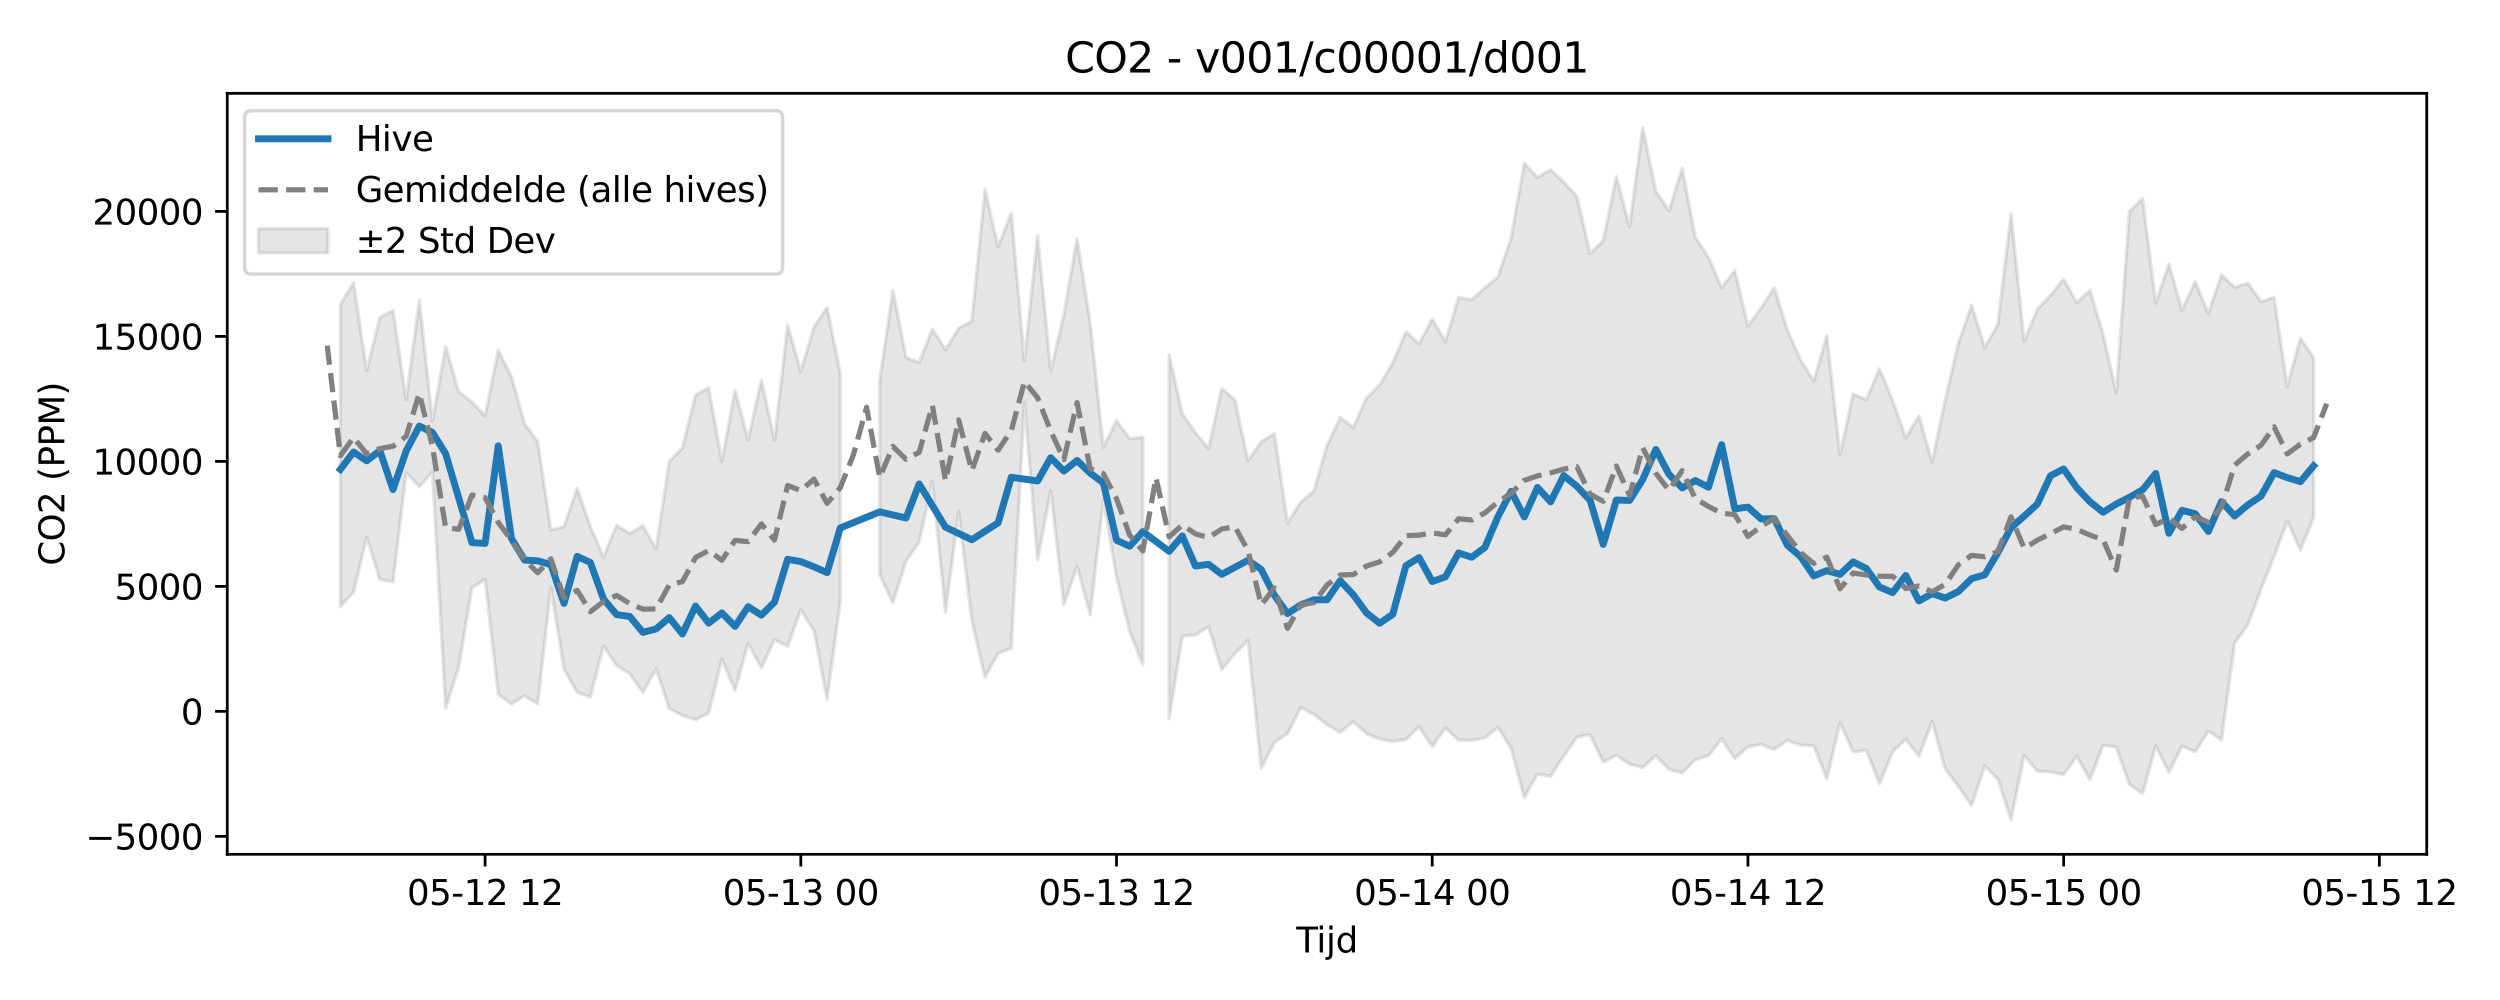 <?xml version="1.0" encoding="utf-8" standalone="no"?>
<!DOCTYPE svg PUBLIC "-//W3C//DTD SVG 1.1//EN"
  "http://www.w3.org/Graphics/SVG/1.1/DTD/svg11.dtd">
<svg xmlns:xlink="http://www.w3.org/1999/xlink" width="720pt" height="288pt" viewBox="0 0 720 288" xmlns="http://www.w3.org/2000/svg" version="1.1">
 <defs>
  <style type="text/css">*{stroke-linejoin: round; stroke-linecap: butt}</style>
 </defs>
 <g id="figure_1">
  <g id="patch_1">
   <path d="M 0 288 
L 720 288 
L 720 0 
L 0 0 
z
" style="fill: #ffffff"/>
  </g>
  <g id="axes_1">
   <g id="patch_2">
    <path d="M 65.45 246.04 
L 698.894 246.04 
L 698.894 26.88 
L 65.45 26.88 
z
" style="fill: #ffffff"/>
   </g>
   <g id="FillBetweenPolyCollection_1">
    <path d="M 98.031 87.666 
L 98.031 174.784 
L 101.82 170.511 
L 105.609 154.677 
L 109.397 166.937 
L 113.186 167.576 
L 116.974 136.24 
L 120.763 140.145 
L 124.551 135.928 
L 128.34 204.02 
L 132.128 192.041 
L 135.917 169.33 
L 139.705 166.849 
L 143.494 199.98 
L 147.283 202.741 
L 151.071 200.347 
L 154.86 202.748 
L 158.648 169.252 
L 162.437 192.684 
L 166.225 199.421 
L 170.014 200.731 
L 173.802 186.057 
L 177.591 191.731 
L 181.379 194.005 
L 185.168 199.512 
L 188.956 192.628 
L 192.745 204.054 
L 196.534 206.027 
L 200.322 207.275 
L 204.111 205.402 
L 207.899 189.806 
L 211.688 198.836 
L 215.476 185.295 
L 219.265 192.362 
L 223.053 184.247 
L 226.842 186.095 
L 230.63 175.611 
L 234.419 181.695 
L 238.208 201.39 
L 241.996 173.303 
L 241.996 107.586 
L 241.996 107.586 
L 238.208 88.534 
L 234.419 94.281 
L 230.63 106.928 
L 226.842 93.55 
L 223.053 126.811 
L 219.265 109.435 
L 215.476 126.682 
L 211.688 112.42 
L 207.899 132.943 
L 204.111 111.709 
L 200.322 113.82 
L 196.534 128.997 
L 192.745 132.876 
L 188.956 158.117 
L 185.168 151.372 
L 181.379 153.663 
L 177.591 151.24 
L 173.802 160.437 
L 170.014 151.615 
L 166.225 140.646 
L 162.437 151.64 
L 158.648 152.632 
L 154.86 127.171 
L 151.071 122.059 
L 147.283 108.428 
L 143.494 100.935 
L 139.705 119.796 
L 135.917 115.808 
L 132.128 112.849 
L 128.34 99.82 
L 124.551 121.307 
L 120.763 86.466 
L 116.974 115.067 
L 113.186 89.461 
L 109.397 91.416 
L 105.609 106.735 
L 101.82 81.426 
L 98.031 87.666 
z
" clip-path="url(#p536b1b18aa)" style="fill: #808080; fill-opacity: 0.2; stroke: #808080; stroke-opacity: 0.2"/>
    <path d="M 253.362 109.461 
L 253.362 165.546 
L 257.15 173.503 
L 260.939 161.614 
L 264.727 156.073 
L 268.516 138.718 
L 272.304 176.245 
L 276.093 147.374 
L 279.882 178.638 
L 283.67 195.065 
L 287.459 188.152 
L 291.247 186.663 
L 295.036 115.908 
L 298.824 161.241 
L 302.613 141.38 
L 306.401 174.123 
L 310.19 163.123 
L 313.978 176.995 
L 317.767 143.99 
L 321.555 166.127 
L 325.344 181.931 
L 329.133 191.411 
L 329.133 125.903 
L 329.133 125.903 
L 325.344 126.303 
L 321.555 121.141 
L 317.767 128.833 
L 313.978 92.98 
L 310.19 68.763 
L 306.401 90.578 
L 302.613 106.904 
L 298.824 67.858 
L 295.036 103.854 
L 291.247 61.415 
L 287.459 71.136 
L 283.67 54.627 
L 279.882 92.484 
L 276.093 94.506 
L 272.304 100.713 
L 268.516 94.772 
L 264.727 104.44 
L 260.939 102.954 
L 257.15 83.65 
L 253.362 109.461 
z
" clip-path="url(#p536b1b18aa)" style="fill: #808080; fill-opacity: 0.2; stroke: #808080; stroke-opacity: 0.2"/>
    <path d="M 336.71 102.219 
L 336.71 207.023 
L 340.498 183.204 
L 344.287 182.852 
L 348.075 180.463 
L 351.864 192.879 
L 355.652 188.224 
L 359.441 184.398 
L 363.229 221.164 
L 367.018 213.826 
L 370.807 211.301 
L 374.595 203.767 
L 378.384 205.689 
L 382.172 208.696 
L 385.961 210.972 
L 389.749 207.827 
L 393.538 211.308 
L 397.326 212.835 
L 401.115 213.609 
L 404.903 212.984 
L 408.692 209.233 
L 412.481 215.041 
L 416.269 209.633 
L 420.058 213.176 
L 423.846 213.221 
L 427.635 212.534 
L 431.423 209.448 
L 435.212 215.559 
L 439 229.695 
L 442.789 222.972 
L 446.577 223.527 
L 450.366 217.754 
L 454.154 212.237 
L 457.943 211.612 
L 461.732 219.481 
L 465.52 217.536 
L 469.309 220.056 
L 473.097 221.06 
L 476.886 217.61 
L 480.674 221.572 
L 484.463 222.626 
L 488.251 218.836 
L 492.04 217.633 
L 495.828 212.762 
L 499.617 218.446 
L 503.406 215.09 
L 507.194 214.425 
L 510.983 215.855 
L 514.771 213.205 
L 518.56 214.606 
L 522.348 214.784 
L 526.137 224.287 
L 529.925 208.09 
L 533.714 216.559 
L 537.502 216.081 
L 541.291 225.74 
L 545.08 216.499 
L 548.868 212.912 
L 552.657 217.807 
L 556.445 207.749 
L 560.234 221.482 
L 564.022 226.447 
L 567.811 231.969 
L 571.599 220.585 
L 575.388 224.391 
L 579.176 236.078 
L 582.965 217.558 
L 586.753 222.11 
L 590.542 222.307 
L 594.331 223.127 
L 598.119 217.759 
L 601.908 224.582 
L 605.696 214.659 
L 609.485 215.178 
L 613.273 225.913 
L 617.062 228.577 
L 620.85 214.833 
L 624.639 222.397 
L 628.427 214.933 
L 632.216 216.521 
L 636.005 210.521 
L 639.793 213.077 
L 643.582 185.149 
L 647.37 179.914 
L 651.159 169.66 
L 654.947 160.22 
L 658.736 150.072 
L 662.524 158.407 
L 666.313 149.053 
L 666.313 103.013 
L 666.313 103.013 
L 662.524 97.428 
L 658.736 111.383 
L 654.947 85.645 
L 651.159 86.845 
L 647.37 81.558 
L 643.582 82.755 
L 639.793 79.127 
L 636.005 90.291 
L 632.216 81.108 
L 628.427 89.418 
L 624.639 76.034 
L 620.85 87.334 
L 617.062 57.232 
L 613.273 60.918 
L 609.485 113.185 
L 605.696 96.201 
L 601.908 83.64 
L 598.119 87.168 
L 594.331 80.361 
L 590.542 85.092 
L 586.753 89.075 
L 582.965 98.253 
L 579.176 61.62 
L 575.388 93.395 
L 571.599 100.098 
L 567.811 87.936 
L 564.022 98.835 
L 560.234 115.124 
L 556.445 133.102 
L 552.657 119.783 
L 548.868 126.046 
L 545.08 115.412 
L 541.291 106.196 
L 537.502 115.068 
L 533.714 113.517 
L 529.925 131.04 
L 526.137 96.647 
L 522.348 109.792 
L 518.56 103.627 
L 514.771 95.118 
L 510.983 82.806 
L 507.194 88.748 
L 503.406 93.868 
L 499.617 77.949 
L 495.828 82.862 
L 492.04 74.079 
L 488.251 68.357 
L 484.463 48.464 
L 480.674 60.795 
L 476.886 55.038 
L 473.097 36.842 
L 469.309 65.377 
L 465.52 50.875 
L 461.732 69.27 
L 457.943 73.036 
L 454.154 56.613 
L 450.366 52.463 
L 446.577 48.865 
L 442.789 51.121 
L 439 46.988 
L 435.212 68.5 
L 431.423 79.722 
L 427.635 82.885 
L 423.846 86.291 
L 420.058 85.648 
L 416.269 98.451 
L 412.481 91.886 
L 408.692 99.013 
L 404.903 95.535 
L 401.115 104.604 
L 397.326 110.815 
L 393.538 114.733 
L 389.749 123.123 
L 385.961 120.238 
L 382.172 128.317 
L 378.384 141.414 
L 374.595 144.621 
L 370.807 150.638 
L 367.018 124.887 
L 363.229 127.215 
L 359.441 132.758 
L 355.652 115.201 
L 351.864 111.835 
L 348.075 129.147 
L 344.287 124.659 
L 340.498 119.149 
L 336.71 102.219 
z
" clip-path="url(#p536b1b18aa)" style="fill: #808080; fill-opacity: 0.2; stroke: #808080; stroke-opacity: 0.2"/>
   </g>
   <g id="matplotlib.axis_1">
    <g id="xtick_1">
     <g id="line2d_1">
      <defs>
       <path id="m7a6a726c66" d="M 0 0 
L 0 3.5 
" style="stroke: #000000; stroke-width: 0.8"/>
      </defs>
      <g>
       <use xlink:href="#m7a6a726c66" x="139.705" y="246.04" style="stroke: #000000; stroke-width: 0.8"/>
      </g>
     </g>
     <g id="text_1">
      <!-- 05-12 12 -->
      <g transform="translate(117.225 260.638) scale(0.1 -0.1)">
       <defs>
        <path id="DejaVuSans-30" d="M 2034 4250 
Q 1547 4250 1301 3770 
Q 1056 3291 1056 2328 
Q 1056 1369 1301 889 
Q 1547 409 2034 409 
Q 2525 409 2770 889 
Q 3016 1369 3016 2328 
Q 3016 3291 2770 3770 
Q 2525 4250 2034 4250 
z
M 2034 4750 
Q 2819 4750 3233 4129 
Q 3647 3509 3647 2328 
Q 3647 1150 3233 529 
Q 2819 -91 2034 -91 
Q 1250 -91 836 529 
Q 422 1150 422 2328 
Q 422 3509 836 4129 
Q 1250 4750 2034 4750 
z
" transform="scale(0.016)"/>
        <path id="DejaVuSans-35" d="M 691 4666 
L 3169 4666 
L 3169 4134 
L 1269 4134 
L 1269 2991 
Q 1406 3038 1543 3061 
Q 1681 3084 1819 3084 
Q 2600 3084 3056 2656 
Q 3513 2228 3513 1497 
Q 3513 744 3044 326 
Q 2575 -91 1722 -91 
Q 1428 -91 1123 -41 
Q 819 9 494 109 
L 494 744 
Q 775 591 1075 516 
Q 1375 441 1709 441 
Q 2250 441 2565 725 
Q 2881 1009 2881 1497 
Q 2881 1984 2565 2268 
Q 2250 2553 1709 2553 
Q 1456 2553 1204 2497 
Q 953 2441 691 2322 
L 691 4666 
z
" transform="scale(0.016)"/>
        <path id="DejaVuSans-2d" d="M 313 2009 
L 1997 2009 
L 1997 1497 
L 313 1497 
L 313 2009 
z
" transform="scale(0.016)"/>
        <path id="DejaVuSans-31" d="M 794 531 
L 1825 531 
L 1825 4091 
L 703 3866 
L 703 4441 
L 1819 4666 
L 2450 4666 
L 2450 531 
L 3481 531 
L 3481 0 
L 794 0 
L 794 531 
z
" transform="scale(0.016)"/>
        <path id="DejaVuSans-32" d="M 1228 531 
L 3431 531 
L 3431 0 
L 469 0 
L 469 531 
Q 828 903 1448 1529 
Q 2069 2156 2228 2338 
Q 2531 2678 2651 2914 
Q 2772 3150 2772 3378 
Q 2772 3750 2511 3984 
Q 2250 4219 1831 4219 
Q 1534 4219 1204 4116 
Q 875 4013 500 3803 
L 500 4441 
Q 881 4594 1212 4672 
Q 1544 4750 1819 4750 
Q 2544 4750 2975 4387 
Q 3406 4025 3406 3419 
Q 3406 3131 3298 2873 
Q 3191 2616 2906 2266 
Q 2828 2175 2409 1742 
Q 1991 1309 1228 531 
z
" transform="scale(0.016)"/>
        <path id="DejaVuSans-20" transform="scale(0.016)"/>
       </defs>
       <use xlink:href="#DejaVuSans-30"/>
       <use xlink:href="#DejaVuSans-35" transform="translate(63.623 0)"/>
       <use xlink:href="#DejaVuSans-2d" transform="translate(127.246 0)"/>
       <use xlink:href="#DejaVuSans-31" transform="translate(163.33 0)"/>
       <use xlink:href="#DejaVuSans-32" transform="translate(226.953 0)"/>
       <use xlink:href="#DejaVuSans-20" transform="translate(290.576 0)"/>
       <use xlink:href="#DejaVuSans-31" transform="translate(322.363 0)"/>
       <use xlink:href="#DejaVuSans-32" transform="translate(385.986 0)"/>
      </g>
     </g>
    </g>
    <g id="xtick_2">
     <g id="line2d_2">
      <g>
       <use xlink:href="#m7a6a726c66" x="230.63" y="246.04" style="stroke: #000000; stroke-width: 0.8"/>
      </g>
     </g>
     <g id="text_2">
      <!-- 05-13 00 -->
      <g transform="translate(208.15 260.638) scale(0.1 -0.1)">
       <defs>
        <path id="DejaVuSans-33" d="M 2597 2516 
Q 3050 2419 3304 2112 
Q 3559 1806 3559 1356 
Q 3559 666 3084 287 
Q 2609 -91 1734 -91 
Q 1441 -91 1130 -33 
Q 819 25 488 141 
L 488 750 
Q 750 597 1062 519 
Q 1375 441 1716 441 
Q 2309 441 2620 675 
Q 2931 909 2931 1356 
Q 2931 1769 2642 2001 
Q 2353 2234 1838 2234 
L 1294 2234 
L 1294 2753 
L 1863 2753 
Q 2328 2753 2575 2939 
Q 2822 3125 2822 3475 
Q 2822 3834 2567 4026 
Q 2313 4219 1838 4219 
Q 1578 4219 1281 4162 
Q 984 4106 628 3988 
L 628 4550 
Q 988 4650 1302 4700 
Q 1616 4750 1894 4750 
Q 2613 4750 3031 4423 
Q 3450 4097 3450 3541 
Q 3450 3153 3228 2886 
Q 3006 2619 2597 2516 
z
" transform="scale(0.016)"/>
       </defs>
       <use xlink:href="#DejaVuSans-30"/>
       <use xlink:href="#DejaVuSans-35" transform="translate(63.623 0)"/>
       <use xlink:href="#DejaVuSans-2d" transform="translate(127.246 0)"/>
       <use xlink:href="#DejaVuSans-31" transform="translate(163.33 0)"/>
       <use xlink:href="#DejaVuSans-33" transform="translate(226.953 0)"/>
       <use xlink:href="#DejaVuSans-20" transform="translate(290.576 0)"/>
       <use xlink:href="#DejaVuSans-30" transform="translate(322.363 0)"/>
       <use xlink:href="#DejaVuSans-30" transform="translate(385.986 0)"/>
      </g>
     </g>
    </g>
    <g id="xtick_3">
     <g id="line2d_3">
      <g>
       <use xlink:href="#m7a6a726c66" x="321.555" y="246.04" style="stroke: #000000; stroke-width: 0.8"/>
      </g>
     </g>
     <g id="text_3">
      <!-- 05-13 12 -->
      <g transform="translate(299.075 260.638) scale(0.1 -0.1)">
       <use xlink:href="#DejaVuSans-30"/>
       <use xlink:href="#DejaVuSans-35" transform="translate(63.623 0)"/>
       <use xlink:href="#DejaVuSans-2d" transform="translate(127.246 0)"/>
       <use xlink:href="#DejaVuSans-31" transform="translate(163.33 0)"/>
       <use xlink:href="#DejaVuSans-33" transform="translate(226.953 0)"/>
       <use xlink:href="#DejaVuSans-20" transform="translate(290.576 0)"/>
       <use xlink:href="#DejaVuSans-31" transform="translate(322.363 0)"/>
       <use xlink:href="#DejaVuSans-32" transform="translate(385.986 0)"/>
      </g>
     </g>
    </g>
    <g id="xtick_4">
     <g id="line2d_4">
      <g>
       <use xlink:href="#m7a6a726c66" x="412.481" y="246.04" style="stroke: #000000; stroke-width: 0.8"/>
      </g>
     </g>
     <g id="text_4">
      <!-- 05-14 00 -->
      <g transform="translate(390 260.638) scale(0.1 -0.1)">
       <defs>
        <path id="DejaVuSans-34" d="M 2419 4116 
L 825 1625 
L 2419 1625 
L 2419 4116 
z
M 2253 4666 
L 3047 4666 
L 3047 1625 
L 3713 1625 
L 3713 1100 
L 3047 1100 
L 3047 0 
L 2419 0 
L 2419 1100 
L 313 1100 
L 313 1709 
L 2253 4666 
z
" transform="scale(0.016)"/>
       </defs>
       <use xlink:href="#DejaVuSans-30"/>
       <use xlink:href="#DejaVuSans-35" transform="translate(63.623 0)"/>
       <use xlink:href="#DejaVuSans-2d" transform="translate(127.246 0)"/>
       <use xlink:href="#DejaVuSans-31" transform="translate(163.33 0)"/>
       <use xlink:href="#DejaVuSans-34" transform="translate(226.953 0)"/>
       <use xlink:href="#DejaVuSans-20" transform="translate(290.576 0)"/>
       <use xlink:href="#DejaVuSans-30" transform="translate(322.363 0)"/>
       <use xlink:href="#DejaVuSans-30" transform="translate(385.986 0)"/>
      </g>
     </g>
    </g>
    <g id="xtick_5">
     <g id="line2d_5">
      <g>
       <use xlink:href="#m7a6a726c66" x="503.406" y="246.04" style="stroke: #000000; stroke-width: 0.8"/>
      </g>
     </g>
     <g id="text_5">
      <!-- 05-14 12 -->
      <g transform="translate(480.925 260.638) scale(0.1 -0.1)">
       <use xlink:href="#DejaVuSans-30"/>
       <use xlink:href="#DejaVuSans-35" transform="translate(63.623 0)"/>
       <use xlink:href="#DejaVuSans-2d" transform="translate(127.246 0)"/>
       <use xlink:href="#DejaVuSans-31" transform="translate(163.33 0)"/>
       <use xlink:href="#DejaVuSans-34" transform="translate(226.953 0)"/>
       <use xlink:href="#DejaVuSans-20" transform="translate(290.576 0)"/>
       <use xlink:href="#DejaVuSans-31" transform="translate(322.363 0)"/>
       <use xlink:href="#DejaVuSans-32" transform="translate(385.986 0)"/>
      </g>
     </g>
    </g>
    <g id="xtick_6">
     <g id="line2d_6">
      <g>
       <use xlink:href="#m7a6a726c66" x="594.331" y="246.04" style="stroke: #000000; stroke-width: 0.8"/>
      </g>
     </g>
     <g id="text_6">
      <!-- 05-15 00 -->
      <g transform="translate(571.85 260.638) scale(0.1 -0.1)">
       <use xlink:href="#DejaVuSans-30"/>
       <use xlink:href="#DejaVuSans-35" transform="translate(63.623 0)"/>
       <use xlink:href="#DejaVuSans-2d" transform="translate(127.246 0)"/>
       <use xlink:href="#DejaVuSans-31" transform="translate(163.33 0)"/>
       <use xlink:href="#DejaVuSans-35" transform="translate(226.953 0)"/>
       <use xlink:href="#DejaVuSans-20" transform="translate(290.576 0)"/>
       <use xlink:href="#DejaVuSans-30" transform="translate(322.363 0)"/>
       <use xlink:href="#DejaVuSans-30" transform="translate(385.986 0)"/>
      </g>
     </g>
    </g>
    <g id="xtick_7">
     <g id="line2d_7">
      <g>
       <use xlink:href="#m7a6a726c66" x="685.256" y="246.04" style="stroke: #000000; stroke-width: 0.8"/>
      </g>
     </g>
     <g id="text_7">
      <!-- 05-15 12 -->
      <g transform="translate(662.775 260.638) scale(0.1 -0.1)">
       <use xlink:href="#DejaVuSans-30"/>
       <use xlink:href="#DejaVuSans-35" transform="translate(63.623 0)"/>
       <use xlink:href="#DejaVuSans-2d" transform="translate(127.246 0)"/>
       <use xlink:href="#DejaVuSans-31" transform="translate(163.33 0)"/>
       <use xlink:href="#DejaVuSans-35" transform="translate(226.953 0)"/>
       <use xlink:href="#DejaVuSans-20" transform="translate(290.576 0)"/>
       <use xlink:href="#DejaVuSans-31" transform="translate(322.363 0)"/>
       <use xlink:href="#DejaVuSans-32" transform="translate(385.986 0)"/>
      </g>
     </g>
    </g>
    <g id="text_8">
     <!-- Tijd -->
     <g transform="translate(373.322 274.317) scale(0.1 -0.1)">
      <defs>
       <path id="DejaVuSans-54" d="M -19 4666 
L 3928 4666 
L 3928 4134 
L 2272 4134 
L 2272 0 
L 1638 0 
L 1638 4134 
L -19 4134 
L -19 4666 
z
" transform="scale(0.016)"/>
       <path id="DejaVuSans-69" d="M 603 3500 
L 1178 3500 
L 1178 0 
L 603 0 
L 603 3500 
z
M 603 4863 
L 1178 4863 
L 1178 4134 
L 603 4134 
L 603 4863 
z
" transform="scale(0.016)"/>
       <path id="DejaVuSans-6a" d="M 603 3500 
L 1178 3500 
L 1178 -63 
Q 1178 -731 923 -1031 
Q 669 -1331 103 -1331 
L -116 -1331 
L -116 -844 
L 38 -844 
Q 366 -844 484 -692 
Q 603 -541 603 -63 
L 603 3500 
z
M 603 4863 
L 1178 4863 
L 1178 4134 
L 603 4134 
L 603 4863 
z
" transform="scale(0.016)"/>
       <path id="DejaVuSans-64" d="M 2906 2969 
L 2906 4863 
L 3481 4863 
L 3481 0 
L 2906 0 
L 2906 525 
Q 2725 213 2448 61 
Q 2172 -91 1784 -91 
Q 1150 -91 751 415 
Q 353 922 353 1747 
Q 353 2572 751 3078 
Q 1150 3584 1784 3584 
Q 2172 3584 2448 3432 
Q 2725 3281 2906 2969 
z
M 947 1747 
Q 947 1113 1208 752 
Q 1469 391 1925 391 
Q 2381 391 2643 752 
Q 2906 1113 2906 1747 
Q 2906 2381 2643 2742 
Q 2381 3103 1925 3103 
Q 1469 3103 1208 2742 
Q 947 2381 947 1747 
z
" transform="scale(0.016)"/>
      </defs>
      <use xlink:href="#DejaVuSans-54"/>
      <use xlink:href="#DejaVuSans-69" transform="translate(57.959 0)"/>
      <use xlink:href="#DejaVuSans-6a" transform="translate(85.742 0)"/>
      <use xlink:href="#DejaVuSans-64" transform="translate(113.525 0)"/>
     </g>
    </g>
   </g>
   <g id="matplotlib.axis_2">
    <g id="ytick_1">
     <g id="line2d_8">
      <defs>
       <path id="m324f830bc5" d="M 0 0 
L -3.5 0 
" style="stroke: #000000; stroke-width: 0.8"/>
      </defs>
      <g>
       <use xlink:href="#m324f830bc5" x="65.45" y="240.872" style="stroke: #000000; stroke-width: 0.8"/>
      </g>
     </g>
     <g id="text_9">
      <!-- −5000 -->
      <g transform="translate(24.62 244.671) scale(0.1 -0.1)">
       <defs>
        <path id="DejaVuSans-2212" d="M 678 2272 
L 4684 2272 
L 4684 1741 
L 678 1741 
L 678 2272 
z
" transform="scale(0.016)"/>
       </defs>
       <use xlink:href="#DejaVuSans-2212"/>
       <use xlink:href="#DejaVuSans-35" transform="translate(83.789 0)"/>
       <use xlink:href="#DejaVuSans-30" transform="translate(147.412 0)"/>
       <use xlink:href="#DejaVuSans-30" transform="translate(211.035 0)"/>
       <use xlink:href="#DejaVuSans-30" transform="translate(274.658 0)"/>
      </g>
     </g>
    </g>
    <g id="ytick_2">
     <g id="line2d_9">
      <g>
       <use xlink:href="#m324f830bc5" x="65.45" y="204.876" style="stroke: #000000; stroke-width: 0.8"/>
      </g>
     </g>
     <g id="text_10">
      <!-- 0 -->
      <g transform="translate(52.087 208.675) scale(0.1 -0.1)">
       <use xlink:href="#DejaVuSans-30"/>
      </g>
     </g>
    </g>
    <g id="ytick_3">
     <g id="line2d_10">
      <g>
       <use xlink:href="#m324f830bc5" x="65.45" y="168.879" style="stroke: #000000; stroke-width: 0.8"/>
      </g>
     </g>
     <g id="text_11">
      <!-- 5000 -->
      <g transform="translate(33 172.678) scale(0.1 -0.1)">
       <use xlink:href="#DejaVuSans-35"/>
       <use xlink:href="#DejaVuSans-30" transform="translate(63.623 0)"/>
       <use xlink:href="#DejaVuSans-30" transform="translate(127.246 0)"/>
       <use xlink:href="#DejaVuSans-30" transform="translate(190.869 0)"/>
      </g>
     </g>
    </g>
    <g id="ytick_4">
     <g id="line2d_11">
      <g>
       <use xlink:href="#m324f830bc5" x="65.45" y="132.883" style="stroke: #000000; stroke-width: 0.8"/>
      </g>
     </g>
     <g id="text_12">
      <!-- 10000 -->
      <g transform="translate(26.637 136.682) scale(0.1 -0.1)">
       <use xlink:href="#DejaVuSans-31"/>
       <use xlink:href="#DejaVuSans-30" transform="translate(63.623 0)"/>
       <use xlink:href="#DejaVuSans-30" transform="translate(127.246 0)"/>
       <use xlink:href="#DejaVuSans-30" transform="translate(190.869 0)"/>
       <use xlink:href="#DejaVuSans-30" transform="translate(254.492 0)"/>
      </g>
     </g>
    </g>
    <g id="ytick_5">
     <g id="line2d_12">
      <g>
       <use xlink:href="#m324f830bc5" x="65.45" y="96.886" style="stroke: #000000; stroke-width: 0.8"/>
      </g>
     </g>
     <g id="text_13">
      <!-- 15000 -->
      <g transform="translate(26.637 100.685) scale(0.1 -0.1)">
       <use xlink:href="#DejaVuSans-31"/>
       <use xlink:href="#DejaVuSans-35" transform="translate(63.623 0)"/>
       <use xlink:href="#DejaVuSans-30" transform="translate(127.246 0)"/>
       <use xlink:href="#DejaVuSans-30" transform="translate(190.869 0)"/>
       <use xlink:href="#DejaVuSans-30" transform="translate(254.492 0)"/>
      </g>
     </g>
    </g>
    <g id="ytick_6">
     <g id="line2d_13">
      <g>
       <use xlink:href="#m324f830bc5" x="65.45" y="60.89" style="stroke: #000000; stroke-width: 0.8"/>
      </g>
     </g>
     <g id="text_14">
      <!-- 20000 -->
      <g transform="translate(26.637 64.689) scale(0.1 -0.1)">
       <use xlink:href="#DejaVuSans-32"/>
       <use xlink:href="#DejaVuSans-30" transform="translate(63.623 0)"/>
       <use xlink:href="#DejaVuSans-30" transform="translate(127.246 0)"/>
       <use xlink:href="#DejaVuSans-30" transform="translate(190.869 0)"/>
       <use xlink:href="#DejaVuSans-30" transform="translate(254.492 0)"/>
      </g>
     </g>
    </g>
    <g id="text_15">
     <!-- CO2 (PPM) -->
     <g transform="translate(18.541 162.903) rotate(-90) scale(0.1 -0.1)">
      <defs>
       <path id="DejaVuSans-43" d="M 4122 4306 
L 4122 3641 
Q 3803 3938 3442 4084 
Q 3081 4231 2675 4231 
Q 1875 4231 1450 3742 
Q 1025 3253 1025 2328 
Q 1025 1406 1450 917 
Q 1875 428 2675 428 
Q 3081 428 3442 575 
Q 3803 722 4122 1019 
L 4122 359 
Q 3791 134 3420 21 
Q 3050 -91 2638 -91 
Q 1578 -91 968 557 
Q 359 1206 359 2328 
Q 359 3453 968 4101 
Q 1578 4750 2638 4750 
Q 3056 4750 3426 4639 
Q 3797 4528 4122 4306 
z
" transform="scale(0.016)"/>
       <path id="DejaVuSans-4f" d="M 2522 4238 
Q 1834 4238 1429 3725 
Q 1025 3213 1025 2328 
Q 1025 1447 1429 934 
Q 1834 422 2522 422 
Q 3209 422 3611 934 
Q 4013 1447 4013 2328 
Q 4013 3213 3611 3725 
Q 3209 4238 2522 4238 
z
M 2522 4750 
Q 3503 4750 4090 4092 
Q 4678 3434 4678 2328 
Q 4678 1225 4090 567 
Q 3503 -91 2522 -91 
Q 1538 -91 948 565 
Q 359 1222 359 2328 
Q 359 3434 948 4092 
Q 1538 4750 2522 4750 
z
" transform="scale(0.016)"/>
       <path id="DejaVuSans-28" d="M 1984 4856 
Q 1566 4138 1362 3434 
Q 1159 2731 1159 2009 
Q 1159 1288 1364 580 
Q 1569 -128 1984 -844 
L 1484 -844 
Q 1016 -109 783 600 
Q 550 1309 550 2009 
Q 550 2706 781 3412 
Q 1013 4119 1484 4856 
L 1984 4856 
z
" transform="scale(0.016)"/>
       <path id="DejaVuSans-50" d="M 1259 4147 
L 1259 2394 
L 2053 2394 
Q 2494 2394 2734 2622 
Q 2975 2850 2975 3272 
Q 2975 3691 2734 3919 
Q 2494 4147 2053 4147 
L 1259 4147 
z
M 628 4666 
L 2053 4666 
Q 2838 4666 3239 4311 
Q 3641 3956 3641 3272 
Q 3641 2581 3239 2228 
Q 2838 1875 2053 1875 
L 1259 1875 
L 1259 0 
L 628 0 
L 628 4666 
z
" transform="scale(0.016)"/>
       <path id="DejaVuSans-4d" d="M 628 4666 
L 1569 4666 
L 2759 1491 
L 3956 4666 
L 4897 4666 
L 4897 0 
L 4281 0 
L 4281 4097 
L 3078 897 
L 2444 897 
L 1241 4097 
L 1241 0 
L 628 0 
L 628 4666 
z
" transform="scale(0.016)"/>
       <path id="DejaVuSans-29" d="M 513 4856 
L 1013 4856 
Q 1481 4119 1714 3412 
Q 1947 2706 1947 2009 
Q 1947 1309 1714 600 
Q 1481 -109 1013 -844 
L 513 -844 
Q 928 -128 1133 580 
Q 1338 1288 1338 2009 
Q 1338 2731 1133 3434 
Q 928 4138 513 4856 
z
" transform="scale(0.016)"/>
      </defs>
      <use xlink:href="#DejaVuSans-43"/>
      <use xlink:href="#DejaVuSans-4f" transform="translate(69.824 0)"/>
      <use xlink:href="#DejaVuSans-32" transform="translate(148.535 0)"/>
      <use xlink:href="#DejaVuSans-20" transform="translate(212.158 0)"/>
      <use xlink:href="#DejaVuSans-28" transform="translate(243.945 0)"/>
      <use xlink:href="#DejaVuSans-50" transform="translate(282.959 0)"/>
      <use xlink:href="#DejaVuSans-50" transform="translate(343.262 0)"/>
      <use xlink:href="#DejaVuSans-4d" transform="translate(403.564 0)"/>
      <use xlink:href="#DejaVuSans-29" transform="translate(489.844 0)"/>
     </g>
    </g>
   </g>
   <g id="line2d_14">
    <path d="M 98.031 135.165 
L 101.82 130.183 
L 105.609 132.699 
L 109.397 129.805 
L 113.186 140.982 
L 116.974 129.877 
L 120.763 122.71 
L 124.551 124.568 
L 128.34 130.658 
L 135.917 156.28 
L 139.705 156.504 
L 143.494 128.401 
L 147.283 155.053 
L 151.071 161.298 
L 154.86 161.521 
L 158.648 162.591 
L 162.437 173.782 
L 166.225 160.244 
L 170.014 161.997 
L 173.802 172.511 
L 177.591 177.004 
L 181.379 177.533 
L 185.168 182.135 
L 188.956 181.13 
L 192.745 177.866 
L 196.534 182.584 
L 200.322 174.55 
L 204.111 179.457 
L 207.899 176.513 
L 211.688 180.405 
L 215.476 174.708 
L 219.265 177.168 
L 223.053 173.412 
L 226.842 161.075 
L 230.63 161.749 
L 234.419 163.218 
L 238.208 164.912 
L 241.996 152.062 
L 253.362 147.418 
L 260.939 149.182 
L 264.727 139.384 
L 272.304 151.831 
L 279.882 155.445 
L 287.459 150.571 
L 291.247 137.443 
L 298.824 138.52 
L 302.613 131.817 
L 306.401 135.669 
L 310.19 132.624 
L 313.978 136.234 
L 317.767 139.091 
L 321.555 155.578 
L 325.344 157.317 
L 329.133 153.113 
L 336.71 158.783 
L 340.498 154.341 
L 344.287 163.017 
L 348.075 162.529 
L 351.864 165.409 
L 359.441 161.368 
L 363.229 164 
L 367.018 171.43 
L 370.807 176.719 
L 374.595 174.221 
L 378.384 172.75 
L 382.172 172.745 
L 385.961 167.259 
L 389.749 171.286 
L 393.538 176.498 
L 397.326 179.503 
L 401.115 176.911 
L 404.903 162.928 
L 408.692 160.588 
L 412.481 167.473 
L 416.269 166.139 
L 420.058 159.246 
L 423.846 160.48 
L 427.635 157.672 
L 431.423 148.776 
L 435.212 141.522 
L 439 148.875 
L 442.789 140.382 
L 446.577 144.531 
L 450.366 136.962 
L 454.154 140.077 
L 457.943 144.068 
L 461.732 156.777 
L 465.52 144.008 
L 469.309 144.121 
L 473.097 138.131 
L 476.886 129.446 
L 480.674 136.607 
L 484.463 140.516 
L 488.251 138.397 
L 492.04 140.32 
L 495.828 128.066 
L 499.617 146.554 
L 503.406 146.041 
L 507.194 149.436 
L 510.983 149.394 
L 514.771 157.036 
L 518.56 160.302 
L 522.348 165.863 
L 526.137 164.339 
L 529.925 165.402 
L 533.714 161.826 
L 537.502 163.724 
L 541.291 169.054 
L 545.08 170.657 
L 548.868 165.733 
L 552.657 173.079 
L 556.445 170.957 
L 560.234 172.234 
L 564.022 170.345 
L 567.811 166.638 
L 571.599 165.555 
L 575.388 159.122 
L 579.176 151.961 
L 582.965 148.652 
L 586.753 145.155 
L 590.542 137.032 
L 594.331 135.059 
L 598.119 140.473 
L 601.908 144.5 
L 605.696 147.528 
L 609.485 145.169 
L 613.273 143.228 
L 617.062 141.066 
L 620.85 136.36 
L 624.639 153.597 
L 628.427 146.974 
L 632.216 147.963 
L 636.005 153.067 
L 639.793 144.463 
L 643.582 148.611 
L 647.37 145.421 
L 651.159 142.892 
L 654.947 136.115 
L 658.736 137.567 
L 662.524 138.697 
L 666.313 134.171 
L 666.313 134.171 
" clip-path="url(#p536b1b18aa)" style="fill: none; stroke: #1f77b4; stroke-width: 2; stroke-linecap: square"/>
   </g>
   <g id="line2d_15">
    <path d="M 94.243 99.55 
L 98.031 131.225 
L 101.82 125.968 
L 105.609 130.706 
L 109.397 129.177 
L 113.186 128.518 
L 116.974 125.653 
L 120.763 113.305 
L 124.551 128.618 
L 128.34 151.92 
L 132.128 152.445 
L 135.917 142.569 
L 139.705 143.323 
L 143.494 150.457 
L 147.283 155.584 
L 151.071 161.203 
L 154.86 164.96 
L 158.648 160.942 
L 162.437 172.162 
L 166.225 170.033 
L 170.014 176.173 
L 173.802 173.247 
L 177.591 171.486 
L 181.379 173.834 
L 185.168 175.442 
L 188.956 175.372 
L 192.745 168.465 
L 196.534 167.512 
L 200.322 160.548 
L 204.111 158.555 
L 207.899 161.374 
L 211.688 155.628 
L 215.476 155.989 
L 219.265 150.898 
L 223.053 155.529 
L 226.842 139.823 
L 230.63 141.269 
L 234.419 137.988 
L 238.208 144.962 
L 241.996 140.444 
L 245.785 130.953 
L 249.573 117.313 
L 253.362 137.503 
L 257.15 128.577 
L 260.939 132.284 
L 264.727 130.256 
L 268.516 116.745 
L 272.304 138.479 
L 276.093 120.94 
L 279.882 135.561 
L 283.67 124.846 
L 287.459 129.644 
L 291.247 124.039 
L 295.036 109.881 
L 298.824 114.549 
L 302.613 124.142 
L 306.401 132.351 
L 310.19 115.943 
L 313.978 134.988 
L 317.767 136.412 
L 321.555 143.634 
L 325.344 154.117 
L 329.133 158.657 
L 332.921 137.586 
L 336.71 154.621 
L 340.498 151.177 
L 344.287 153.756 
L 348.075 154.805 
L 351.864 152.357 
L 355.652 151.712 
L 359.441 158.578 
L 363.229 174.189 
L 367.018 169.356 
L 370.807 180.97 
L 374.595 174.194 
L 378.384 173.551 
L 382.172 168.506 
L 385.961 165.605 
L 389.749 165.475 
L 393.538 163.02 
L 397.326 161.825 
L 401.115 159.107 
L 404.903 154.259 
L 408.692 154.123 
L 412.481 153.463 
L 416.269 154.042 
L 420.058 149.412 
L 423.846 149.756 
L 427.635 147.71 
L 431.423 144.585 
L 435.212 142.03 
L 439 138.341 
L 442.789 137.047 
L 446.577 136.196 
L 450.366 135.108 
L 454.154 134.425 
L 457.943 142.324 
L 461.732 144.376 
L 465.52 134.206 
L 469.309 142.716 
L 473.097 128.951 
L 476.886 136.324 
L 480.674 141.183 
L 484.463 135.545 
L 488.251 143.597 
L 492.04 145.856 
L 495.828 147.812 
L 499.617 148.198 
L 503.406 154.479 
L 507.194 151.587 
L 510.983 149.33 
L 518.56 159.117 
L 522.348 162.288 
L 526.137 160.467 
L 529.925 169.565 
L 533.714 165.038 
L 537.502 165.574 
L 541.291 165.968 
L 545.08 165.955 
L 548.868 169.479 
L 552.657 168.795 
L 556.445 170.426 
L 560.234 168.303 
L 564.022 162.641 
L 567.811 159.952 
L 571.599 160.342 
L 575.388 158.893 
L 579.176 148.849 
L 582.965 157.906 
L 586.753 155.593 
L 594.331 151.744 
L 598.119 152.463 
L 601.908 154.111 
L 605.696 155.43 
L 609.485 164.182 
L 613.273 143.415 
L 617.062 142.905 
L 620.85 151.083 
L 624.639 149.216 
L 628.427 152.176 
L 632.216 148.815 
L 636.005 150.406 
L 639.793 146.102 
L 643.582 133.952 
L 647.37 130.736 
L 651.159 128.252 
L 654.947 122.932 
L 658.736 130.728 
L 662.524 127.918 
L 666.313 126.033 
L 670.101 116.264 
L 670.101 116.264 
" clip-path="url(#p536b1b18aa)" style="fill: none; stroke-dasharray: 5.55,2.4; stroke-dashoffset: 0; stroke: #808080; stroke-width: 1.5"/>
   </g>
   <g id="patch_3">
    <path d="M 65.45 246.04 
L 65.45 26.88 
" style="fill: none; stroke: #000000; stroke-width: 0.8; stroke-linejoin: miter; stroke-linecap: square"/>
   </g>
   <g id="patch_4">
    <path d="M 698.894 246.04 
L 698.894 26.88 
" style="fill: none; stroke: #000000; stroke-width: 0.8; stroke-linejoin: miter; stroke-linecap: square"/>
   </g>
   <g id="patch_5">
    <path d="M 65.45 246.04 
L 698.894 246.04 
" style="fill: none; stroke: #000000; stroke-width: 0.8; stroke-linejoin: miter; stroke-linecap: square"/>
   </g>
   <g id="patch_6">
    <path d="M 65.45 26.88 
L 698.894 26.88 
" style="fill: none; stroke: #000000; stroke-width: 0.8; stroke-linejoin: miter; stroke-linecap: square"/>
   </g>
   <g id="text_16">
    <!-- CO2 - v001/c00001/d001 -->
    <g transform="translate(306.769 20.88) scale(0.12 -0.12)">
     <defs>
      <path id="DejaVuSans-76" d="M 191 3500 
L 800 3500 
L 1894 563 
L 2988 3500 
L 3597 3500 
L 2284 0 
L 1503 0 
L 191 3500 
z
" transform="scale(0.016)"/>
      <path id="DejaVuSans-2f" d="M 1625 4666 
L 2156 4666 
L 531 -594 
L 0 -594 
L 1625 4666 
z
" transform="scale(0.016)"/>
      <path id="DejaVuSans-63" d="M 3122 3366 
L 3122 2828 
Q 2878 2963 2633 3030 
Q 2388 3097 2138 3097 
Q 1578 3097 1268 2742 
Q 959 2388 959 1747 
Q 959 1106 1268 751 
Q 1578 397 2138 397 
Q 2388 397 2633 464 
Q 2878 531 3122 666 
L 3122 134 
Q 2881 22 2623 -34 
Q 2366 -91 2075 -91 
Q 1284 -91 818 406 
Q 353 903 353 1747 
Q 353 2603 823 3093 
Q 1294 3584 2113 3584 
Q 2378 3584 2631 3529 
Q 2884 3475 3122 3366 
z
" transform="scale(0.016)"/>
     </defs>
     <use xlink:href="#DejaVuSans-43"/>
     <use xlink:href="#DejaVuSans-4f" transform="translate(69.824 0)"/>
     <use xlink:href="#DejaVuSans-32" transform="translate(148.535 0)"/>
     <use xlink:href="#DejaVuSans-20" transform="translate(212.158 0)"/>
     <use xlink:href="#DejaVuSans-2d" transform="translate(243.945 0)"/>
     <use xlink:href="#DejaVuSans-20" transform="translate(280.029 0)"/>
     <use xlink:href="#DejaVuSans-76" transform="translate(311.816 0)"/>
     <use xlink:href="#DejaVuSans-30" transform="translate(370.996 0)"/>
     <use xlink:href="#DejaVuSans-30" transform="translate(434.619 0)"/>
     <use xlink:href="#DejaVuSans-31" transform="translate(498.242 0)"/>
     <use xlink:href="#DejaVuSans-2f" transform="translate(561.865 0)"/>
     <use xlink:href="#DejaVuSans-63" transform="translate(595.557 0)"/>
     <use xlink:href="#DejaVuSans-30" transform="translate(650.537 0)"/>
     <use xlink:href="#DejaVuSans-30" transform="translate(714.16 0)"/>
     <use xlink:href="#DejaVuSans-30" transform="translate(777.783 0)"/>
     <use xlink:href="#DejaVuSans-30" transform="translate(841.406 0)"/>
     <use xlink:href="#DejaVuSans-31" transform="translate(905.029 0)"/>
     <use xlink:href="#DejaVuSans-2f" transform="translate(968.652 0)"/>
     <use xlink:href="#DejaVuSans-64" transform="translate(1002.344 0)"/>
     <use xlink:href="#DejaVuSans-30" transform="translate(1065.82 0)"/>
     <use xlink:href="#DejaVuSans-30" transform="translate(1129.443 0)"/>
     <use xlink:href="#DejaVuSans-31" transform="translate(1193.066 0)"/>
    </g>
   </g>
   <g id="legend_1">
    <g id="patch_7">
     <path d="M 72.45 78.914 
L 223.394 78.914 
Q 225.394 78.914 225.394 76.914 
L 225.394 33.88 
Q 225.394 31.88 223.394 31.88 
L 72.45 31.88 
Q 70.45 31.88 70.45 33.88 
L 70.45 76.914 
Q 70.45 78.914 72.45 78.914 
z
" style="fill: #ffffff; opacity: 0.8; stroke: #cccccc; stroke-linejoin: miter"/>
    </g>
    <g id="line2d_16">
     <path d="M 74.45 39.978 
L 84.45 39.978 
L 94.45 39.978 
" style="fill: none; stroke: #1f77b4; stroke-width: 2; stroke-linecap: square"/>
    </g>
    <g id="text_17">
     <!-- Hive -->
     <g transform="translate(102.45 43.478) scale(0.1 -0.1)">
      <defs>
       <path id="DejaVuSans-48" d="M 628 4666 
L 1259 4666 
L 1259 2753 
L 3553 2753 
L 3553 4666 
L 4184 4666 
L 4184 0 
L 3553 0 
L 3553 2222 
L 1259 2222 
L 1259 0 
L 628 0 
L 628 4666 
z
" transform="scale(0.016)"/>
       <path id="DejaVuSans-65" d="M 3597 1894 
L 3597 1613 
L 953 1613 
Q 991 1019 1311 708 
Q 1631 397 2203 397 
Q 2534 397 2845 478 
Q 3156 559 3463 722 
L 3463 178 
Q 3153 47 2828 -22 
Q 2503 -91 2169 -91 
Q 1331 -91 842 396 
Q 353 884 353 1716 
Q 353 2575 817 3079 
Q 1281 3584 2069 3584 
Q 2775 3584 3186 3129 
Q 3597 2675 3597 1894 
z
M 3022 2063 
Q 3016 2534 2758 2815 
Q 2500 3097 2075 3097 
Q 1594 3097 1305 2825 
Q 1016 2553 972 2059 
L 3022 2063 
z
" transform="scale(0.016)"/>
      </defs>
      <use xlink:href="#DejaVuSans-48"/>
      <use xlink:href="#DejaVuSans-69" transform="translate(75.195 0)"/>
      <use xlink:href="#DejaVuSans-76" transform="translate(102.979 0)"/>
      <use xlink:href="#DejaVuSans-65" transform="translate(162.158 0)"/>
     </g>
    </g>
    <g id="line2d_17">
     <path d="M 74.45 54.657 
L 84.45 54.657 
L 94.45 54.657 
" style="fill: none; stroke-dasharray: 5.55,2.4; stroke-dashoffset: 0; stroke: #808080; stroke-width: 1.5"/>
    </g>
    <g id="text_18">
     <!-- Gemiddelde (alle hives) -->
     <g transform="translate(102.45 58.157) scale(0.1 -0.1)">
      <defs>
       <path id="DejaVuSans-47" d="M 3809 666 
L 3809 1919 
L 2778 1919 
L 2778 2438 
L 4434 2438 
L 4434 434 
Q 4069 175 3628 42 
Q 3188 -91 2688 -91 
Q 1594 -91 976 548 
Q 359 1188 359 2328 
Q 359 3472 976 4111 
Q 1594 4750 2688 4750 
Q 3144 4750 3555 4637 
Q 3966 4525 4313 4306 
L 4313 3634 
Q 3963 3931 3569 4081 
Q 3175 4231 2741 4231 
Q 1884 4231 1454 3753 
Q 1025 3275 1025 2328 
Q 1025 1384 1454 906 
Q 1884 428 2741 428 
Q 3075 428 3337 486 
Q 3600 544 3809 666 
z
" transform="scale(0.016)"/>
       <path id="DejaVuSans-6d" d="M 3328 2828 
Q 3544 3216 3844 3400 
Q 4144 3584 4550 3584 
Q 5097 3584 5394 3201 
Q 5691 2819 5691 2113 
L 5691 0 
L 5113 0 
L 5113 2094 
Q 5113 2597 4934 2840 
Q 4756 3084 4391 3084 
Q 3944 3084 3684 2787 
Q 3425 2491 3425 1978 
L 3425 0 
L 2847 0 
L 2847 2094 
Q 2847 2600 2669 2842 
Q 2491 3084 2119 3084 
Q 1678 3084 1418 2786 
Q 1159 2488 1159 1978 
L 1159 0 
L 581 0 
L 581 3500 
L 1159 3500 
L 1159 2956 
Q 1356 3278 1631 3431 
Q 1906 3584 2284 3584 
Q 2666 3584 2933 3390 
Q 3200 3197 3328 2828 
z
" transform="scale(0.016)"/>
       <path id="DejaVuSans-6c" d="M 603 4863 
L 1178 4863 
L 1178 0 
L 603 0 
L 603 4863 
z
" transform="scale(0.016)"/>
       <path id="DejaVuSans-61" d="M 2194 1759 
Q 1497 1759 1228 1600 
Q 959 1441 959 1056 
Q 959 750 1161 570 
Q 1363 391 1709 391 
Q 2188 391 2477 730 
Q 2766 1069 2766 1631 
L 2766 1759 
L 2194 1759 
z
M 3341 1997 
L 3341 0 
L 2766 0 
L 2766 531 
Q 2569 213 2275 61 
Q 1981 -91 1556 -91 
Q 1019 -91 701 211 
Q 384 513 384 1019 
Q 384 1609 779 1909 
Q 1175 2209 1959 2209 
L 2766 2209 
L 2766 2266 
Q 2766 2663 2505 2880 
Q 2244 3097 1772 3097 
Q 1472 3097 1187 3025 
Q 903 2953 641 2809 
L 641 3341 
Q 956 3463 1253 3523 
Q 1550 3584 1831 3584 
Q 2591 3584 2966 3190 
Q 3341 2797 3341 1997 
z
" transform="scale(0.016)"/>
       <path id="DejaVuSans-68" d="M 3513 2113 
L 3513 0 
L 2938 0 
L 2938 2094 
Q 2938 2591 2744 2837 
Q 2550 3084 2163 3084 
Q 1697 3084 1428 2787 
Q 1159 2491 1159 1978 
L 1159 0 
L 581 0 
L 581 4863 
L 1159 4863 
L 1159 2956 
Q 1366 3272 1645 3428 
Q 1925 3584 2291 3584 
Q 2894 3584 3203 3211 
Q 3513 2838 3513 2113 
z
" transform="scale(0.016)"/>
       <path id="DejaVuSans-73" d="M 2834 3397 
L 2834 2853 
Q 2591 2978 2328 3040 
Q 2066 3103 1784 3103 
Q 1356 3103 1142 2972 
Q 928 2841 928 2578 
Q 928 2378 1081 2264 
Q 1234 2150 1697 2047 
L 1894 2003 
Q 2506 1872 2764 1633 
Q 3022 1394 3022 966 
Q 3022 478 2636 193 
Q 2250 -91 1575 -91 
Q 1294 -91 989 -36 
Q 684 19 347 128 
L 347 722 
Q 666 556 975 473 
Q 1284 391 1588 391 
Q 1994 391 2212 530 
Q 2431 669 2431 922 
Q 2431 1156 2273 1281 
Q 2116 1406 1581 1522 
L 1381 1569 
Q 847 1681 609 1914 
Q 372 2147 372 2553 
Q 372 3047 722 3315 
Q 1072 3584 1716 3584 
Q 2034 3584 2315 3537 
Q 2597 3491 2834 3397 
z
" transform="scale(0.016)"/>
      </defs>
      <use xlink:href="#DejaVuSans-47"/>
      <use xlink:href="#DejaVuSans-65" transform="translate(77.49 0)"/>
      <use xlink:href="#DejaVuSans-6d" transform="translate(139.014 0)"/>
      <use xlink:href="#DejaVuSans-69" transform="translate(236.426 0)"/>
      <use xlink:href="#DejaVuSans-64" transform="translate(264.209 0)"/>
      <use xlink:href="#DejaVuSans-64" transform="translate(327.686 0)"/>
      <use xlink:href="#DejaVuSans-65" transform="translate(391.162 0)"/>
      <use xlink:href="#DejaVuSans-6c" transform="translate(452.686 0)"/>
      <use xlink:href="#DejaVuSans-64" transform="translate(480.469 0)"/>
      <use xlink:href="#DejaVuSans-65" transform="translate(543.945 0)"/>
      <use xlink:href="#DejaVuSans-20" transform="translate(605.469 0)"/>
      <use xlink:href="#DejaVuSans-28" transform="translate(637.256 0)"/>
      <use xlink:href="#DejaVuSans-61" transform="translate(676.27 0)"/>
      <use xlink:href="#DejaVuSans-6c" transform="translate(737.549 0)"/>
      <use xlink:href="#DejaVuSans-6c" transform="translate(765.332 0)"/>
      <use xlink:href="#DejaVuSans-65" transform="translate(793.115 0)"/>
      <use xlink:href="#DejaVuSans-20" transform="translate(854.639 0)"/>
      <use xlink:href="#DejaVuSans-68" transform="translate(886.426 0)"/>
      <use xlink:href="#DejaVuSans-69" transform="translate(949.805 0)"/>
      <use xlink:href="#DejaVuSans-76" transform="translate(977.588 0)"/>
      <use xlink:href="#DejaVuSans-65" transform="translate(1036.768 0)"/>
      <use xlink:href="#DejaVuSans-73" transform="translate(1098.291 0)"/>
      <use xlink:href="#DejaVuSans-29" transform="translate(1150.391 0)"/>
     </g>
    </g>
    <g id="patch_8">
     <path d="M 74.45 72.835 
L 94.45 72.835 
L 94.45 65.835 
L 74.45 65.835 
z
" style="fill: #808080; fill-opacity: 0.2; stroke: #808080; stroke-opacity: 0.2; stroke-linejoin: miter"/>
    </g>
    <g id="text_19">
     <!-- ±2 Std Dev -->
     <g transform="translate(102.45 72.835) scale(0.1 -0.1)">
      <defs>
       <path id="DejaVuSans-b1" d="M 2944 4013 
L 2944 2803 
L 4684 2803 
L 4684 2272 
L 2944 2272 
L 2944 1063 
L 2419 1063 
L 2419 2272 
L 678 2272 
L 678 2803 
L 2419 2803 
L 2419 4013 
L 2944 4013 
z
M 678 531 
L 4684 531 
L 4684 0 
L 678 0 
L 678 531 
z
" transform="scale(0.016)"/>
       <path id="DejaVuSans-53" d="M 3425 4513 
L 3425 3897 
Q 3066 4069 2747 4153 
Q 2428 4238 2131 4238 
Q 1616 4238 1336 4038 
Q 1056 3838 1056 3469 
Q 1056 3159 1242 3001 
Q 1428 2844 1947 2747 
L 2328 2669 
Q 3034 2534 3370 2195 
Q 3706 1856 3706 1288 
Q 3706 609 3251 259 
Q 2797 -91 1919 -91 
Q 1588 -91 1214 -16 
Q 841 59 441 206 
L 441 856 
Q 825 641 1194 531 
Q 1563 422 1919 422 
Q 2459 422 2753 634 
Q 3047 847 3047 1241 
Q 3047 1584 2836 1778 
Q 2625 1972 2144 2069 
L 1759 2144 
Q 1053 2284 737 2584 
Q 422 2884 422 3419 
Q 422 4038 858 4394 
Q 1294 4750 2059 4750 
Q 2388 4750 2728 4690 
Q 3069 4631 3425 4513 
z
" transform="scale(0.016)"/>
       <path id="DejaVuSans-74" d="M 1172 4494 
L 1172 3500 
L 2356 3500 
L 2356 3053 
L 1172 3053 
L 1172 1153 
Q 1172 725 1289 603 
Q 1406 481 1766 481 
L 2356 481 
L 2356 0 
L 1766 0 
Q 1100 0 847 248 
Q 594 497 594 1153 
L 594 3053 
L 172 3053 
L 172 3500 
L 594 3500 
L 594 4494 
L 1172 4494 
z
" transform="scale(0.016)"/>
       <path id="DejaVuSans-44" d="M 1259 4147 
L 1259 519 
L 2022 519 
Q 2988 519 3436 956 
Q 3884 1394 3884 2338 
Q 3884 3275 3436 3711 
Q 2988 4147 2022 4147 
L 1259 4147 
z
M 628 4666 
L 1925 4666 
Q 3281 4666 3915 4102 
Q 4550 3538 4550 2338 
Q 4550 1131 3912 565 
Q 3275 0 1925 0 
L 628 0 
L 628 4666 
z
" transform="scale(0.016)"/>
      </defs>
      <use xlink:href="#DejaVuSans-b1"/>
      <use xlink:href="#DejaVuSans-32" transform="translate(83.789 0)"/>
      <use xlink:href="#DejaVuSans-20" transform="translate(147.412 0)"/>
      <use xlink:href="#DejaVuSans-53" transform="translate(179.199 0)"/>
      <use xlink:href="#DejaVuSans-74" transform="translate(242.676 0)"/>
      <use xlink:href="#DejaVuSans-64" transform="translate(281.885 0)"/>
      <use xlink:href="#DejaVuSans-20" transform="translate(345.361 0)"/>
      <use xlink:href="#DejaVuSans-44" transform="translate(377.148 0)"/>
      <use xlink:href="#DejaVuSans-65" transform="translate(454.15 0)"/>
      <use xlink:href="#DejaVuSans-76" transform="translate(515.674 0)"/>
     </g>
    </g>
   </g>
  </g>
 </g>
 <defs>
  <clipPath id="p536b1b18aa">
   <rect x="65.45" y="26.88" width="633.444" height="219.16"/>
  </clipPath>
 </defs>
</svg>

